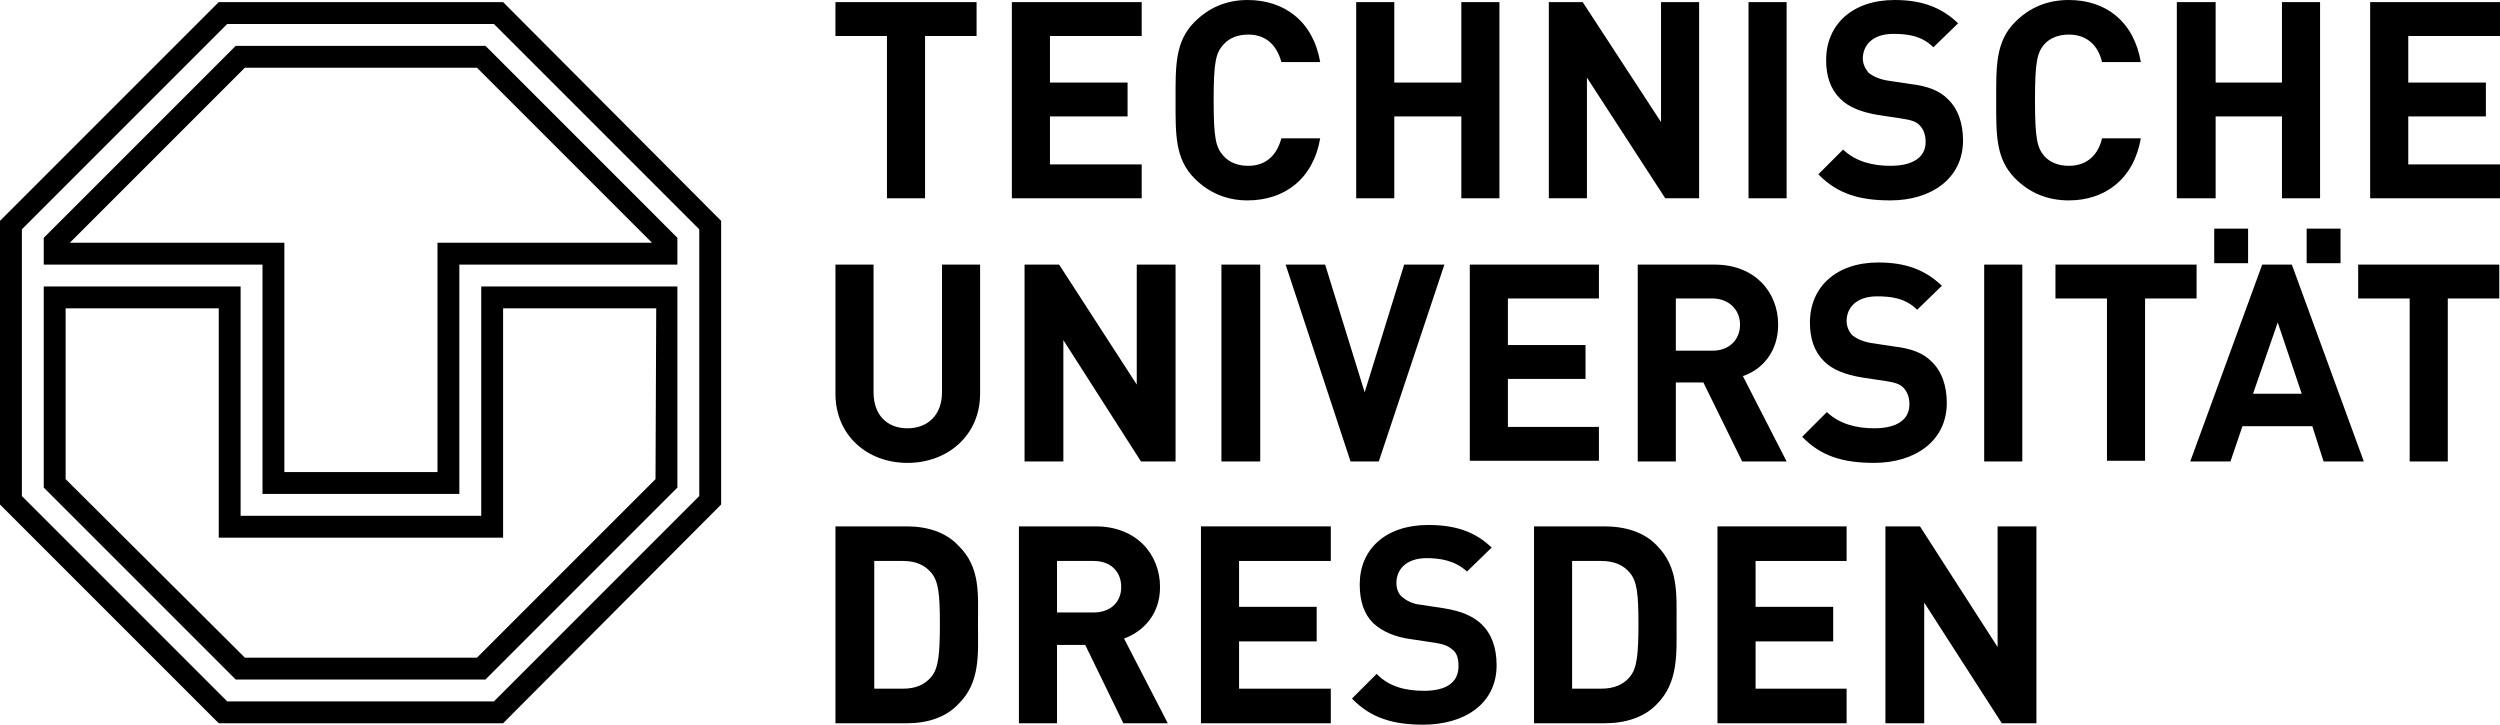 <?xml version="1.0" encoding="utf-8"?>
<!-- Generator: Adobe Illustrator 14.0.0, SVG Export Plug-In . SVG Version: 6.00 Build 43363)  -->
<!DOCTYPE svg PUBLIC "-//W3C//DTD SVG 1.0//EN" "http://www.w3.org/TR/2001/REC-SVG-20010904/DTD/svg10.dtd">
<svg version="1.0" id="Ebene_1" xmlns="http://www.w3.org/2000/svg" xmlns:xlink="http://www.w3.org/1999/xlink" x="0px" y="0px"
	 width="255.096px" height="73.943px" viewBox="0 0 255.096 73.943" enable-background="new 0 0 255.096 73.943"
	 xml:space="preserve">
<g>
	<polygon fill-rule="evenodd" clip-rule="evenodd" fill="currentColor" points="225.936,23.328 225.936,26.856 229.392,26.856
		229.392,23.328 225.936,23.328 	"/>
	<polygon fill-rule="evenodd" clip-rule="evenodd" fill="currentColor" points="235.368,23.328 235.368,26.856 238.824,26.856
		238.824,23.328 235.368,23.328 	"/>
	<path fill-rule="evenodd" clip-rule="evenodd" fill="currentColor" d="M182.304,47.088l-4.464-8.713c1.943-0.646,3.6-2.447,3.6-5.255
		c0-3.312-2.376-6.12-6.48-6.12h-7.848v20.088H171v-8.064h2.809l3.96,8.064H182.304L182.304,47.088z M177.552,33.12
		c0,1.584-1.152,2.664-2.809,2.664H171v-5.328h3.744C176.4,30.456,177.552,31.608,177.552,33.12L177.552,33.12z"/>
	<path fill-rule="evenodd" clip-rule="evenodd" fill="currentColor" d="M241.2,47.088L233.856,27h-3.024l-7.344,20.088h4.104l1.224-3.6
		h7.128l1.152,3.6H241.2L241.2,47.088z M234.864,40.176h-4.968l2.52-7.272L234.864,40.176L234.864,40.176z"/>
	<path fill-rule="evenodd" clip-rule="evenodd" fill="currentColor" d="M100.008,40.176V27H96.12v13.031c0,2.305-1.44,3.672-3.528,3.672
		c-2.088,0-3.456-1.367-3.456-3.672V27h-3.888v13.176c0,4.248,3.24,7.057,7.344,7.057S100.008,44.424,100.008,40.176L100.008,40.176
		z"/>
	<polygon fill-rule="evenodd" clip-rule="evenodd" fill="currentColor" points="119.952,47.088 119.952,27 115.992,27 115.992,39.24
		108.072,27 104.544,27 104.544,47.088 108.504,47.088 108.504,34.704 116.424,47.088 119.952,47.088 	"/>
	<polygon fill-rule="evenodd" clip-rule="evenodd" fill="currentColor" points="128.592,47.088 128.592,27 124.632,27 124.632,47.088
		128.592,47.088 	"/>
	<polygon fill-rule="evenodd" clip-rule="evenodd" fill="currentColor" points="147.384,27 143.28,27 139.248,40.031 135.216,27
		131.184,27 137.808,47.088 140.688,47.088 147.384,27 	"/>
	<polygon fill-rule="evenodd" clip-rule="evenodd" fill="currentColor" points="163.152,47.016 163.152,43.561 153.864,43.561
		153.864,38.664 161.784,38.664 161.784,35.208 153.864,35.208 153.864,30.456 163.152,30.456 163.152,27 149.976,27
		149.976,47.016 163.152,47.016 	"/>
	<path fill-rule="evenodd" clip-rule="evenodd" fill="currentColor" d="M198.648,41.111c0-1.727-0.504-3.24-1.584-4.248
		c-0.792-0.792-1.944-1.296-3.816-1.512l-2.376-0.36c-0.792-0.144-1.439-0.432-1.872-0.792c-0.359-0.36-0.575-0.936-0.575-1.44
		c0-1.368,1.008-2.52,3.096-2.52c1.368,0,2.88,0.144,4.104,1.368l2.521-2.448c-1.729-1.656-3.744-2.376-6.48-2.376
		c-4.319,0-6.983,2.52-6.983,6.12c0,1.656,0.432,2.952,1.439,3.96c0.864,0.865,2.16,1.369,3.889,1.656l2.376,0.359
		c0.936,0.145,1.439,0.289,1.8,0.648c0.432,0.432,0.647,1.008,0.647,1.729c0,1.584-1.296,2.447-3.6,2.447
		c-1.8,0-3.528-0.432-4.824-1.654l-2.52,2.52c1.943,2.016,4.248,2.664,7.344,2.664C195.408,47.232,198.648,45,198.648,41.111
		L198.648,41.111z"/>
	<polygon fill-rule="evenodd" clip-rule="evenodd" fill="currentColor" points="206.352,47.088 206.352,27 202.464,27 202.464,47.088
		206.352,47.088 	"/>
	<polygon fill-rule="evenodd" clip-rule="evenodd" fill="currentColor" points="224.136,30.456 224.136,27 209.736,27 209.736,30.456
		214.992,30.456 214.992,47.016 218.88,47.016 218.88,30.456 224.136,30.456 	"/>
	<polygon fill-rule="evenodd" clip-rule="evenodd" fill="currentColor" points="255.024,30.456 255.024,27 240.624,27 240.624,30.456
		245.88,30.456 245.88,47.088 249.768,47.088 249.768,30.456 255.024,30.456 	"/>
	<path fill-rule="evenodd" clip-rule="evenodd" fill="currentColor" d="M99.792,63.648c0-3.025,0.288-5.76-2.016-7.992
		c-1.296-1.369-3.168-1.945-5.256-1.945h-7.272v20.09h7.272c2.088,0,3.96-0.576,5.256-1.945
		C100.08,69.623,99.792,66.672,99.792,63.648L99.792,63.648z M95.904,63.648c0,3.096-0.144,4.535-0.864,5.4
		c-0.648,0.791-1.584,1.223-2.88,1.223h-2.952V57.24h2.952c1.296,0,2.232,0.432,2.88,1.225
		C95.76,59.328,95.904,60.623,95.904,63.648L95.904,63.648z"/>
	<path fill-rule="evenodd" clip-rule="evenodd" fill="currentColor" d="M119.16,73.801l-4.464-8.641c1.944-0.721,3.672-2.449,3.672-5.256
		c0-3.385-2.448-6.193-6.552-6.193h-7.848v20.09h3.888v-7.992h2.88l3.888,7.992H119.16L119.16,73.801z M114.408,59.904
		c0,1.512-1.08,2.592-2.808,2.592h-3.744V57.24h3.744C113.328,57.24,114.408,58.32,114.408,59.904L114.408,59.904z"/>
	<polygon fill-rule="evenodd" clip-rule="evenodd" fill="currentColor" points="135.792,73.801 135.792,70.271 126.432,70.271
		126.432,65.447 134.352,65.447 134.352,61.92 126.432,61.92 126.432,57.24 135.792,57.24 135.792,53.711 122.544,53.711
		122.544,73.801 135.792,73.801 	"/>
	<path fill-rule="evenodd" clip-rule="evenodd" fill="currentColor" d="M152.711,67.896c0-1.801-0.504-3.24-1.583-4.248
		c-0.864-0.793-2.017-1.297-3.816-1.584l-2.376-0.361c-0.792-0.07-1.44-0.432-1.872-0.791s-0.576-0.936-0.576-1.439
		c0-1.369,1.008-2.521,3.096-2.521c1.297,0,2.881,0.217,4.104,1.369l2.52-2.449c-1.728-1.654-3.743-2.303-6.479-2.303
		c-4.393,0-6.984,2.52-6.984,6.047c0,1.729,0.433,3.025,1.368,3.961c0.937,0.863,2.232,1.439,3.96,1.656l2.376,0.359
		c0.937,0.145,1.368,0.359,1.8,0.721c0.433,0.359,0.576,0.936,0.576,1.656c0,1.654-1.224,2.52-3.527,2.52
		c-1.872,0-3.601-0.432-4.824-1.729l-2.521,2.52c1.944,2.016,4.248,2.664,7.272,2.664C149.472,73.943,152.711,71.783,152.711,67.896
		L152.711,67.896z"/>
	<path fill-rule="evenodd" clip-rule="evenodd" fill="currentColor" d="M171.072,63.648c0-3.025,0.216-5.76-2.016-7.992
		c-1.296-1.369-3.24-1.945-5.328-1.945h-7.2v20.09h7.2c2.088,0,4.032-0.576,5.328-1.945
		C171.288,69.623,171.072,66.672,171.072,63.648L171.072,63.648z M167.184,63.648c0,3.096-0.145,4.535-0.864,5.4
		c-0.647,0.791-1.584,1.223-2.952,1.223h-2.952V57.24h2.952c1.368,0,2.305,0.432,2.952,1.225
		C167.04,59.328,167.184,60.623,167.184,63.648L167.184,63.648z"/>
	<polygon fill-rule="evenodd" clip-rule="evenodd" fill="currentColor" points="188.424,73.801 188.424,70.271 179.136,70.271
		179.136,65.447 187.056,65.447 187.056,61.92 179.136,61.92 179.136,57.24 188.424,57.24 188.424,53.711 175.248,53.711
		175.248,73.801 188.424,73.801 	"/>
	<polygon fill-rule="evenodd" clip-rule="evenodd" fill="currentColor" points="207.792,73.801 207.792,53.711 203.832,53.711
		203.832,66.023 195.912,53.711 192.384,53.711 192.384,73.801 196.344,73.801 196.344,61.488 204.264,73.801 207.792,73.801 	"/>
	<polygon fill-rule="evenodd" clip-rule="evenodd" fill="currentColor" points="99.648,3.672 99.648,0.216 85.248,0.216 85.248,3.672
		90.504,3.672 90.504,20.232 94.392,20.232 94.392,3.672 99.648,3.672 	"/>
	<polygon fill-rule="evenodd" clip-rule="evenodd" fill="currentColor" points="116.496,20.232 116.496,16.776 107.136,16.776
		107.136,11.88 115.056,11.88 115.056,8.424 107.136,8.424 107.136,3.672 116.496,3.672 116.496,0.216 103.248,0.216
		103.248,20.232 116.496,20.232 	"/>
	<path fill-rule="evenodd" clip-rule="evenodd" fill="currentColor" d="M134.711,14.112h-3.96c-0.432,1.584-1.439,2.808-3.384,2.808
		c-1.08,0-1.944-0.36-2.52-1.008c-0.792-0.864-1.008-1.8-1.008-5.688c0-3.888,0.216-4.824,1.008-5.688
		c0.576-0.648,1.44-1.008,2.52-1.008c1.944,0,2.952,1.224,3.384,2.808h3.96C133.992,2.16,131.04,0,127.296,0
		c-2.16,0-3.96,0.792-5.4,2.232c-2.016,2.016-1.944,4.536-1.944,7.992c0,3.456-0.072,5.976,1.944,7.992
		c1.44,1.44,3.24,2.232,5.4,2.232C131.04,20.448,133.992,18.288,134.711,14.112L134.711,14.112z"/>
	<polygon fill-rule="evenodd" clip-rule="evenodd" fill="currentColor" points="153,20.232 153,0.216 149.112,0.216 149.112,8.424
		142.272,8.424 142.272,0.216 138.384,0.216 138.384,20.232 142.272,20.232 142.272,11.88 149.112,11.88 149.112,20.232 153,20.232
			"/>
	<polygon fill-rule="evenodd" clip-rule="evenodd" fill="currentColor" points="173.375,20.232 173.375,0.216 169.488,0.216
		169.488,12.456 161.496,0.216 158.04,0.216 158.04,20.232 161.928,20.232 161.928,7.92 169.919,20.232 173.375,20.232 	"/>
	<polygon fill-rule="evenodd" clip-rule="evenodd" fill="currentColor" points="182.304,20.232 182.304,0.216 178.416,0.216
		178.416,20.232 182.304,20.232 	"/>
	<path fill-rule="evenodd" clip-rule="evenodd" fill="currentColor" d="M200.304,14.328c0-1.728-0.504-3.24-1.584-4.248
		c-0.792-0.792-1.944-1.296-3.816-1.512l-2.376-0.36c-0.792-0.144-1.44-0.432-1.872-0.792c-0.359-0.432-0.576-0.936-0.576-1.439
		c0-1.368,1.008-2.52,3.097-2.52c1.367,0,2.88,0.144,4.104,1.368l2.521-2.448C198.072,0.72,196.056,0,193.32,0
		c-4.32,0-6.984,2.52-6.984,6.12c0,1.656,0.433,2.952,1.44,3.96c0.864,0.864,2.16,1.368,3.888,1.656l2.376,0.36
		c0.937,0.144,1.44,0.288,1.801,0.648c0.432,0.432,0.647,1.008,0.647,1.728c0,1.584-1.296,2.448-3.6,2.448
		c-1.801,0-3.528-0.432-4.824-1.656l-2.521,2.52c1.944,2.016,4.248,2.664,7.345,2.664C197.064,20.448,200.304,18.216,200.304,14.328
		L200.304,14.328z"/>
	<path fill-rule="evenodd" clip-rule="evenodd" fill="currentColor" d="M218.448,14.112h-3.96c-0.359,1.584-1.439,2.808-3.384,2.808
		c-1.08,0-1.944-0.36-2.521-1.008c-0.72-0.864-0.936-1.8-0.936-5.688c0-3.888,0.216-4.824,0.936-5.688
		c0.576-0.648,1.44-1.008,2.521-1.008c1.944,0,3.024,1.224,3.384,2.808h3.96C217.728,2.16,214.848,0,211.104,0
		c-2.232,0-4.032,0.792-5.472,2.232c-2.017,2.016-1.944,4.536-1.944,7.992c0,3.456-0.072,5.976,1.944,7.992
		c1.439,1.44,3.239,2.232,5.472,2.232C214.776,20.448,217.728,18.288,218.448,14.112L218.448,14.112z"/>
	<polygon fill-rule="evenodd" clip-rule="evenodd" fill="currentColor" points="236.736,20.232 236.736,0.216 232.848,0.216
		232.848,8.424 226.08,8.424 226.08,0.216 222.12,0.216 222.12,20.232 226.08,20.232 226.08,11.88 232.848,11.88 232.848,20.232
		236.736,20.232 	"/>
	<polygon fill-rule="evenodd" clip-rule="evenodd" fill="currentColor" points="255.096,20.232 255.096,16.776 245.736,16.776
		245.736,11.88 253.656,11.88 253.656,8.424 245.736,8.424 245.736,3.672 255.096,3.672 255.096,0.216 241.848,0.216
		241.848,20.232 255.096,20.232 	"/>
	<path fill-rule="evenodd" clip-rule="evenodd" fill="currentColor" d="M4.464,29.232h20.088v23.401h24.552V29.232H69.12v20.52
		L49.536,69.336H24.048L4.464,49.752V29.232L4.464,29.232z M66.96,31.464H51.336v23.399H22.32V31.464H6.696v17.425l18.288,18.215
		h23.688l18.216-18.215L66.96,31.464L66.96,31.464z M66.528,24.768L48.672,6.912H24.984L7.128,24.768h21.888v23.4H44.64v-23.4
		H66.528L66.528,24.768z M69.12,27H46.872v23.4H26.784V27H4.464v-2.736L24.048,4.68h25.488L69.12,24.264V27L69.12,27L69.12,27z
		 M0,22.536V51.48l22.32,22.32h29.016l22.248-22.32V22.536L51.336,0.216H22.32L0,22.536L0,22.536z M2.232,23.4v27.215l20.952,20.953
		H50.4l20.952-20.953V23.4L50.4,2.448H23.184L2.232,23.4L2.232,23.4z"/>
</g>
</svg>
